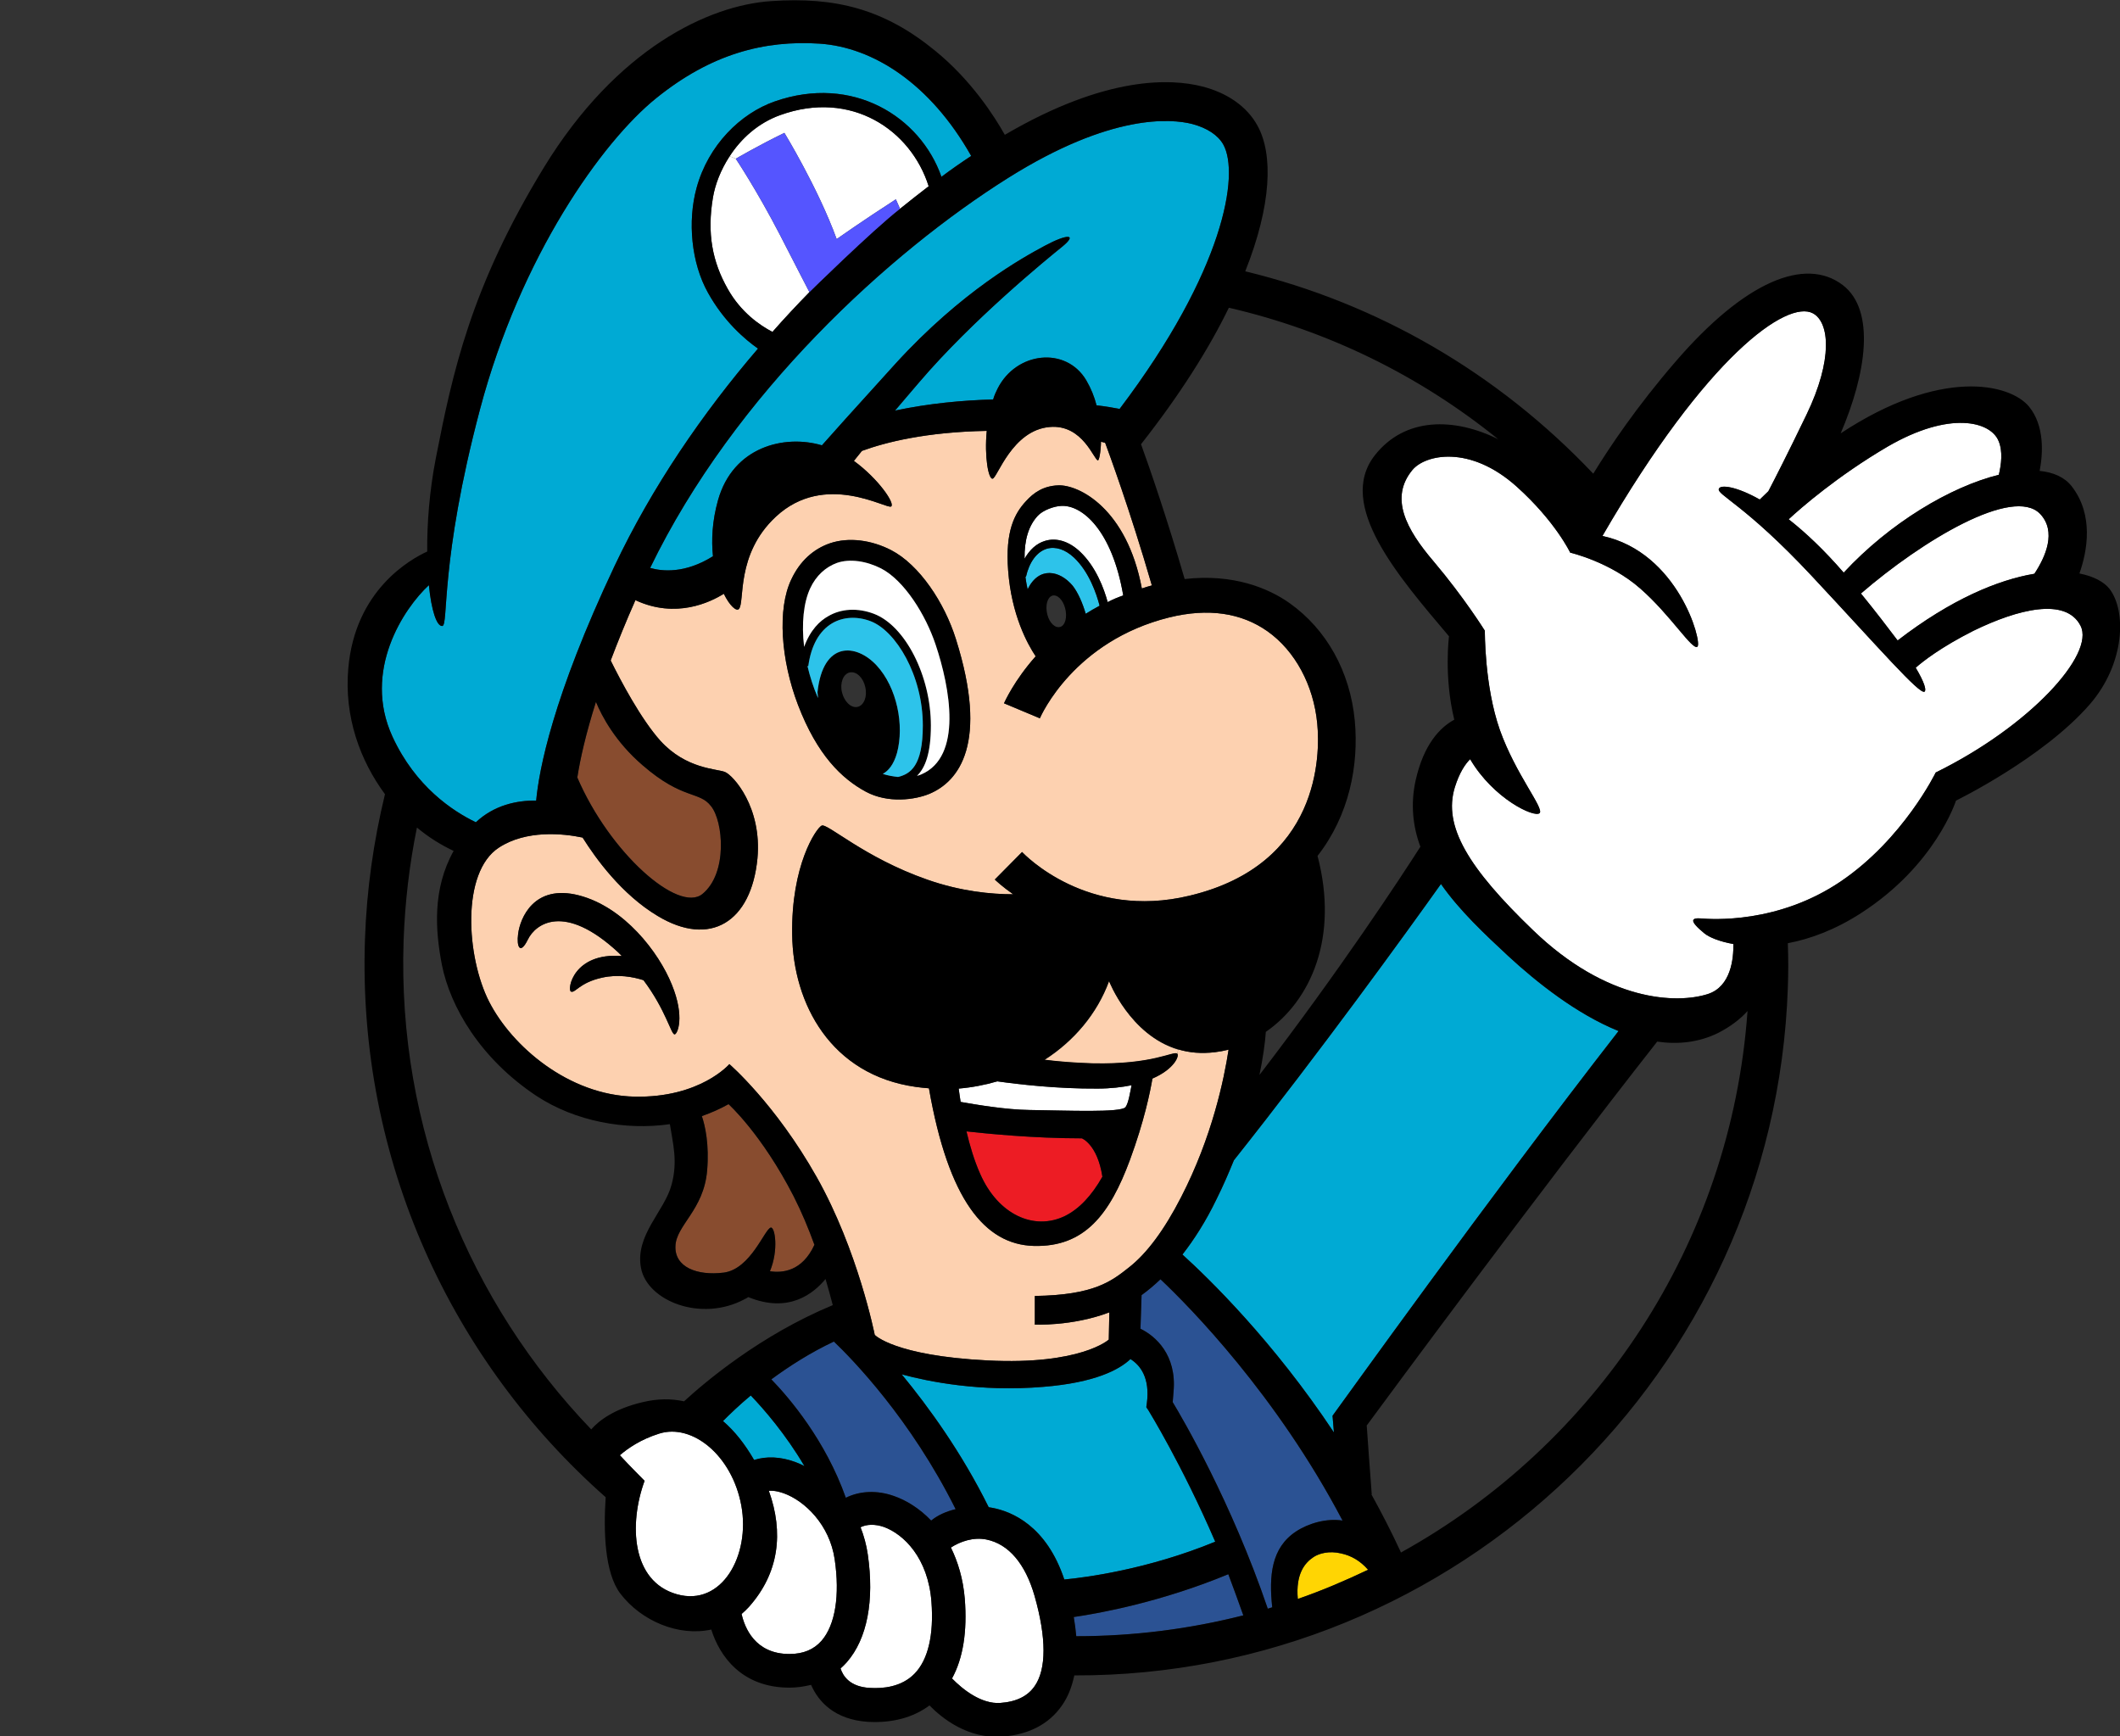 <?xml version="1.0" encoding="UTF-8" standalone="no"?>
<!-- Generator: Adobe Illustrator 19.0.0, SVG Export Plug-In . SVG Version: 6.00 Build 0)  -->

<svg
   xmlns:dc="http://purl.org/dc/elements/1.1/"
   xmlns:cc="http://creativecommons.org/ns#"
   xmlns:rdf="http://www.w3.org/1999/02/22-rdf-syntax-ns#"
   xmlns:svg="http://www.w3.org/2000/svg"
   xmlns="http://www.w3.org/2000/svg"
   xmlns:sodipodi="http://sodipodi.sourceforge.net/DTD/sodipodi-0.dtd"
   xmlns:inkscape="http://www.inkscape.org/namespaces/inkscape"
   version="1.1"
   id="Luigi"
   x="0px"
   y="0px"
   viewBox="-112 84.4 762.7 624.6"
   style="enable-background:new -112 84.4 762.7 624.6;"
   xml:space="preserve"
   sodipodi:docname="luigi-wave.svg"
   inkscape:version="0.92.2 5c3e80d, 2017-08-06"><rect x="-112" y="84.4" width="762.7" height="624.6" fill="#333333" stroke="none"/><defs
     id="defs140" /><sodipodi:namedview
     pagecolor="#ffffff"
     bordercolor="#666666"
     borderopacity="1"
     objecttolerance="10"
     gridtolerance="10"
     guidetolerance="10"
     inkscape:pageopacity="0"
     inkscape:pageshadow="2"
     inkscape:window-width="1280"
     inkscape:window-height="755"
     id="namedview138"
     showgrid="false"
     inkscape:zoom="1.5113673"
     inkscape:cx="381.35001"
     inkscape:cy="391.69829"
     inkscape:window-x="0"
     inkscape:window-y="0"
     inkscape:window-maximized="0"
     inkscape:current-layer="Luigi" /><style
     type="text/css"
     id="style2">
	.st0{fill:#2E4F28;}
	.st1{fill:#ED1C24;}
	.st2{fill:#FFD503;}
	.st3{fill:#FFFFFF;}
	.st4{fill:#22B34B;}
	.st5{fill:#2B5293;}
	.st6{fill:#FDD1B0;}
	.st7{fill:#2DC3EA;}
	.st8{fill:#884C2F;}
	.st9{fill:none;}
</style><g
     id="XMLID_1_"><g
       id="g70"><path
         class="st1"
         d="M277.2,493.9c0,0,5.6,2.1,7.4,13.8c-3.9,6.9-8.4,11.6-13.4,14.1c-11.2,5.5-24.2-0.5-30.6-15.2    c-2.1-4.7-3.7-10.1-4.9-15.2C243,492.2,259.6,493.9,277.2,493.9z"
         id="path10" /><path
         class="st2"
         d="M370.4,643.2c3.7,0.8,6.9,2.6,9.8,5.9c-8.2,3.9-16.6,7.5-25.3,10.5c-0.8-9,2.5-13,5.7-15.1    C362.6,643.2,366.2,642.2,370.4,643.2z"
         id="path12" /><path
         class="st3"
         d="M636.5,309.5c5.3,10.3-18.3,36.2-52.1,52.8c0,0-11.6,23.9-34.2,39.2c-22.6,15.3-46.5,13.6-50.1,13.3    c-3.6-0.3-4.6,0.7,1,5.3c1.8,1.5,5.5,3,10.5,3.9c0.1,5.1-0.8,15.3-9.2,18c-11.3,3.6-36.2,2.7-62.8-22.9    c-23.4-22.5-32.5-37.5-28.2-51.5c1.6-5.1,3.6-8.2,5.5-10.1c8.4,14.3,23.2,21.2,25,19.4c1.7-1.7-8.6-13.9-14.3-29.9    c-5.6-15.9-5.4-35.7-5.4-35.7s-7.4-11.9-18.4-24.9c-10-11.7-15.9-22.9-7.7-32.9c4.6-5.6,20.7-9.2,37.6,6    c13.9,12.5,19.2,23.7,19.2,23.7s14.3,3.3,25.2,12.9c11,9.6,18.9,22.6,20.6,20.9c1.7-1.7-6.9-33.9-34.2-39.8    c37.7-65.1,66.5-85,75.7-80.1c6,3.2,7.3,16.6-2.3,36.5c-6.8,14.1-11.2,22.7-13.7,27.5c-1,1-2.1,2-3.1,3    c-8.5-4.8-14.1-5.4-14.7-3.9c-1,2.1,9.3,5.6,33.5,31.5c24.2,25.9,38.8,42.8,40.5,41.5c0.7-0.6-0.1-3.4-3.2-8.6    c2.6-2.3,9.1-7.4,20.8-13.3C614,303.5,631.2,299.2,636.5,309.5z"
         id="path14" /><path
         class="st3"
         d="M622,269.3c5.9,6.3,2,15.3-2.1,21.5c-13.1,2.2-30,9.2-49.2,24c-3.5-4.6-7.8-10.3-13.2-16.9    C579.5,278.9,612.3,259.1,622,269.3z"
         id="path16" /><path
         class="st3"
         d="M607,243c1.6,3.7,1,8.5,0.1,12.2c-17.4,4.3-39.2,17.3-55.8,35.2c-7.1-8.2-13.8-14.5-19.8-19.2    c4.3-4,17.6-15.6,35.7-26.2C589.5,232.1,604.1,236,607,243z"
         id="path18" /><path
         class="st4"
         d="M430.7,428.4c10.2,9.4,24.5,20.8,39.6,26.9c-47.3,60.8-101,135.9-101.6,136.6l-1.3,1.8l0.5,6    c-21.8-32.8-44.8-55.2-54.5-64c4.2-5.4,8.4-11.9,12.3-20c2.4-4.8,4.4-9.5,6.2-13.9c31.2-39.3,61.4-81,74.5-99.4    C413.1,412,422.2,420.5,430.7,428.4z"
         id="path20"
         style="fill:#00aad4;fill-opacity:1" /><path
         class="st5"
         d="M371,631.4c-5.8-0.9-12.3,1-16.7,3.9c-9,5.9-9.8,16.1-8.6,27.3c-0.5,0.2-1.1,0.3-1.6,0.5    c-13.1-38.5-30.7-68.5-34.2-74.3c0.1-1.3,0.2-2.6,0.3-3.8c1.2-13.2-6.5-20-11.9-22.6l0.4-12.1c2.2-1.6,4.5-3.5,6.8-5.7    C316,554.5,347.3,586.3,371,631.4z"
         id="path22" /><path
         class="st6"
         d="M361.9,344.7c1.1,11.2,1,50.7-45.9,61.9c-36.8,8.9-59.4-14.8-60.3-15.7l-9.8,9.9c0.3,0.3,2.6,2.5,6.6,5.3    c-7.8,0-18.8-1-31-5.3c-22.6-7.9-35.9-20.4-37.9-19.4s-11,14.3-10.6,39.2c0.3,24.9,13.9,50.5,44.5,54.8c1.6,0.2,3.1,0.4,4.7,0.5    c7,40.1,20.1,56.2,37.7,56.7c18.4,0.5,27.4-11.5,34.6-30.9c5.2-14.1,7.3-24.6,8.1-29.3c8.1-3.5,9.8-8.4,8.9-9l0.4-1.5    c3.9,1.2,8.3,1.6,13.3,1c1.6-0.2,3.2-0.5,4.8-0.9c-1.6,10.5-5.9,31.4-17.1,53.1c-6,11.7-12.3,20.2-18.7,25.2    c-6.3,5-12.6,10-33.9,10.3v10.3h-0.4c0,0,13.8,0.7,27.2-4.4l-0.2,9.8c0,0-10,9.2-43.6,7.5c-33.6-1.7-40.6-9.2-40.6-9.2    s-6-30.4-20.9-56.8c-14.9-26.4-31.4-40.6-31.4-40.6s-10.5,12.2-34.1,11.7c-23.7-0.5-44.1-18.1-52.3-34.1s-10.2-46.6,3.5-55.5    c9.8-6.4,23-5.1,30.1-3.6c4.7,7.5,14.1,20.5,27,28.2c18.9,11.4,33.7,2.2,35.9-20.7c1.7-18.4-8.7-29.9-11.7-31.1    c-3-1.2-13.9-1-23.2-11.2c-7-7.8-14.3-21.6-17.9-28.9c2.5-6.6,5.4-13.8,8.9-21.7c14.6,6.8,27,0.7,31.8-2.3    c2.1,4.3,4.5,6.4,5.4,5.5c2.3-2.3-1.3-19.6,13.3-33.2c17.7-16.5,39.9-2.6,41.5-3.7c1.5-1-4.5-9.9-13.4-16.4    c0.8-0.9,1.7-2.2,2.9-3.6c8.5-3.1,23-6.8,44.9-7.2c-0.9,9.3,0.6,17.4,2.1,17.2c1.7-0.2,7-17.5,20.6-18.6c11.9-1,15.9,12,17.3,12    c0.4,0,1-2.7,1.1-6.7l1.5,0.4c1.2,3.3,8.8,23.7,16.8,51.3c-1.2,0.3-2.4,0.7-3.6,1.1c-5.4-28.8-22.7-37.4-30.1-37.1    c-5.3,0.2-8.8,2.6-11.6,5.7c-4.1,4.4-7.5,10.8-6.4,25c1.2,15.9,6.9,26.3,9.9,30.8c-7.8,8.8-11.1,16.3-11.4,16.9l12.9,5.4    c0.5-1.1,12.3-27.8,46.6-36.3c13.9-3.4,25.8-1.7,35.3,5C353.9,318.5,360.6,330.9,361.9,344.7z M222.3,370    c10.8-4.5,21.4-18.3,9.6-55.7c-4.1-13.1-13.1-26.7-23.3-32c-7.2-3.7-15.3-4.7-21.9-2.5c-6.2,2.1-11,6.6-14,13    c-5.1,10.6-3.8,29,2.4,45.2c6.9,18,15.7,26.5,24.4,31.2C207.5,373.5,217.2,372.1,222.3,370z M130.7,456.5c1,0,3.8-6.2-1-17.9    c-4.7-11.7-17.2-27.9-33.4-32.1c-16.2-4.2-21.2,8.2-21.9,13.9c-0.6,4.5,0.7,7.7,3.5,2c2.7-5.6,13-13.4,32.4,4.5    c0.5,0.5,0.9,0.9,1.4,1.4C94.2,427,92,440.4,93.4,441.1c1.5,0.7,3-3.2,11.2-5c5.8-1.3,11.1-0.3,14.9,0.9    C127.6,447.8,129.4,456.5,130.7,456.5z"
         id="path24" /><path
         class="st5"
         d="M329.9,650.7c1.8,4.8,3.6,9.7,5.4,14.8c-19.3,4.9-39.4,7.5-60.1,7.5c-0.2-2.2-0.5-4.5-0.9-6.9    C284,664.7,306,660.6,329.9,650.7z"
         id="path26" /><path
         class="st4"
         d="M328.1,136.4c5.9,10.6,0.4,45.3-37.3,95.1c-2.1-0.4-4.9-0.9-8.3-1.3c-0.8-3.1-2-6.1-3.7-9    c-7.3-12.3-25.2-10.3-31.9,3c-0.6,1.2-1.2,2.5-1.6,3.9c-11,0.3-23,1.4-35.3,4c2.6-3,5.4-6.4,8.7-10.2    c19.3-22.6,45.8-44.2,51.5-48.8c5.6-4.6,1.7-4.6-6.3-0.3c-8,4.3-29.9,16.3-53.8,42.5c-16,17.6-23.3,25.8-26.4,29.3    c-13.5-4-32,0.5-37.4,19.8c-2.1,7.5-2.4,14.3-1.8,20.1c-10.2,6.4-18.5,5.4-22.6,4.2c30.4-62.8,86.3-113.6,128.8-140.3    c37.1-23.3,58.7-21.3,66.2-19.4C322.2,130.4,326.2,133,328.1,136.4z"
         id="path28"
         style="fill:#00aad4;fill-opacity:1" /><path
         class="st6"
         d="M311.9,462l-0.4,1.5c-1.5-1-8.7,4-30.4,3.5c-6.8-0.2-12.6-0.7-17.3-1.3c10.6-6.8,18.9-16.6,23.2-28.3    C287,437.3,294.5,456.8,311.9,462z"
         id="path30" /><path
         class="st4"
         d="M301.2,591.8c0.1,0.2,12,19.4,24,47.2c-24.3,10-46.8,12.9-54.3,13.6c-6.4-19.3-18.9-24.5-26-25.8    c-0.4-0.1-0.8-0.1-1.2-0.2c-9.7-19.6-21.5-35.9-31.3-47.8c9.6,2.6,28.3,6.4,50.9,4.5c18.7-1.5,27.4-6.2,31.4-10    c3.5,2.2,7.1,6.7,5.9,15.9l-0.2,1.4L301.2,591.8z"
         id="path32"
         style="fill:#00aad4" /><path
         class="st3"
         d="M295.1,474.8c-0.5,2.4-1.1,6.5-2.2,7.9c-1.7,2-20.7,1.2-34.6,1c-8.4-0.1-19-1.9-24.7-2.9    c-0.3-1.8-0.5-3.4-0.7-4.8c4.8-0.4,9.4-1.3,13.9-2.6c7.9,1.1,21.6,2.7,36,2.6C287.6,476,291.6,475.5,295.1,474.8z"
         id="path34" /><path
         class="st3"
         d="M292.1,298.6c-2,0.7-3.9,1.5-5.6,2.4c-1.3-4.8-4.2-12.7-9.9-18.1c-4-3.8-8.6-5.2-12.7-3.9    c-3,0.9-5.5,3.2-7.3,6.4c-0.1-6.9,1.5-11.9,4.7-15.4c1.9-2.1,6-3.5,8.4-3.6C277.3,265.9,288.1,275.2,292.1,298.6z"
         id="path36" /><path
         class="st7"
         d="M274.4,285c5.4,5.1,8.1,13,9.2,17.3c-1.7,0.9-3.4,1.9-5,2.9c-1.1-3.8-2.8-7.7-4.7-10.1    c-4.6-5.5-12.1-7.1-16.2,1.3c-0.3-1.4-0.6-2.9-0.8-4.5h0.2c1.2-5.3,3.9-9,7.5-10.1C267.7,280.9,271.2,282,274.4,285z"
         id="path38" /><path
         class="st3"
         d="M260.2,658.5c4.3,15.1,4.3,26.4,0,32.5c-2.5,3.6-6.6,5.6-12.3,6c-6.8,0.5-13.5-4.8-17.4-8.8    c4-7.3,5.5-16.9,4.6-28.6c-0.6-7.3-2.5-13.4-5-18.5c3.4-2.2,8.1-3.8,12.7-2.9C250.9,639.8,256.9,647,260.2,658.5z"
         id="path40" /><path
         d="M231.9,314.3c11.8,37.4,1.2,51.2-9.6,55.7c-5.1,2.1-14.8,3.5-22.8-0.8c-8.7-4.7-17.5-13.2-24.4-31.2    c-6.2-16.2-7.5-34.6-2.4-45.2c3-6.4,7.8-10.9,14-13c6.6-2.2,14.7-1.2,21.9,2.5C218.8,287.6,227.8,301.2,231.9,314.3z M219.4,363    c15-6.4,10.4-31.2,5.2-46.7c-3.6-10.8-11.3-23.1-19.6-27.4c-5.3-2.7-11.3-3.6-15.9-2c-4.1,1.5-7.5,4.6-9.6,9.1    c-2.4,5.1-3.2,12.8-2.2,21.1c2.2-6.1,5.7-9.4,8.6-11c4.7-2.8,10.7-3.1,16.5-0.9c11.3,4.3,20.5,22.4,20.5,40.2c0,9.9-2,15.2-5,18.1    C218.5,363.3,219,363.2,219.4,363z M211.1,363.9c4.4-1.1,8.9-3.9,8.9-18.5c0-18.1-9.7-34-18.7-37.5c-4.9-1.9-10-1.6-13.9,0.7    c-4.6,2.7-7.6,8-8.6,15.4h-0.3c0.9,3.8,2.1,7.6,3.7,11.3c0,0,0.1,0.1,0.1,0.2l-0.2-2.1c2-18.6,14-17.5,21.3-9.6    c7.3,7.9,10,21.5,7.3,31.5c-1.2,4.2-3.1,6.4-5.1,7.5C207.4,363.4,209.3,363.7,211.1,363.9z M196.5,338.7c2.3-0.5,3.6-3.7,2.8-7.1    c-0.7-3.4-3.2-5.8-5.6-5.3c-2.3,0.5-3.6,3.7-2.8,7.1C191.7,336.8,194.2,339.2,196.5,338.7z"
         id="path42" /><path
         class="st4"
         d="M237.4,140.5c-3.5,2.3-7.1,4.8-10.7,7.5c-7.6-21.7-32-36.9-60-27.1c-12.3,4.3-23.9,15.7-28.1,31.1    c-3.3,12-1.9,27,4.1,37.7c5.7,10.3,13.3,16.8,18,20.1c-20,23.3-38.2,49.9-51.6,78.2c-22.3,47.2-27.2,73.5-28.2,84.4    c-6.9-0.1-15.1,1.6-21.7,7.8c-8.3-4-21.7-12.8-30-30.8c-10.9-23.7,4.1-46.2,13.1-54.5c0.9,9.1,2.8,14.8,4.8,14.7    c2.4-0.2-1-22.9,13.6-78s44-96.3,63.4-111.9c19.7-15.9,38.8-20.9,58.8-19.6C202,101.4,222.6,114.3,237.4,140.5z"
         id="path44"
         style="fill:#00aad4;fill-opacity:1" /><path
         class="st3"
         d="M224.6,316.3c5.2,15.5,9.8,40.3-5.2,46.7c-0.4,0.2-0.9,0.3-1.5,0.5c3-2.9,5-8.2,5-18.1    c0-17.8-9.2-35.9-20.5-40.2c-5.8-2.2-11.8-1.9-16.5,0.9c-2.9,1.6-6.4,4.9-8.6,11c-1-8.3-0.2-16,2.2-21.1c2.1-4.5,5.5-7.6,9.6-9.1    c4.6-1.6,10.6-0.7,15.9,2C213.3,293.2,221,305.5,224.6,316.3z"
         id="path46" /><path
         class="st5"
         d="M231.8,627.3c-3.4,0.8-6.5,2.2-8.8,4.1c-4.2-4.4-9-7.3-13.3-8.8c-6.1-2.2-12.4-1.9-17.4,0.6    c-7.3-20.6-20.2-35.8-26.8-42.6c6.4-4.7,14-9.6,22.5-13.6C194.6,573.3,215.6,594.8,231.8,627.3z"
         id="path48" /><path
         class="st3"
         d="M223.1,660.6c0.9,11.9-1.2,20.9-6.1,25.9c-4.7,4.8-11.4,5.4-16.1,5.1c-7.1-0.4-9.6-4.2-10.5-7    c0.8-0.7,1.6-1.5,2.3-2.3c7.3-8.4,9.9-22.1,7.5-38.7c-0.5-3.5-1.4-6.7-2.6-9.8c2.2-1.1,5.2-1.2,8.4-0.1    C213.1,636.3,221.9,644.8,223.1,660.6z"
         id="path50" /><path
         class="st7"
         d="M220,345.4c0,14.6-4.5,17.4-8.9,18.5c-1.8-0.2-3.7-0.5-5.5-1.1c2-1.1,3.9-3.3,5.1-7.5c2.7-10,0-23.6-7.3-31.5    c-7.3-7.9-19.3-9-21.3,9.6l0.2,2.1c0-0.1-0.1-0.2-0.1-0.2c-1.6-3.7-2.8-7.5-3.7-11.3h0.3c1-7.4,4-12.7,8.6-15.4    c3.9-2.3,9-2.6,13.9-0.7C210.3,311.4,220,327.3,220,345.4z"
         id="path52" /><path
         class="st3"
         d="M222.1,151.4c-3.4,2.6-6.8,5.3-10.3,8.1l-1.5-3.4c-12.1,7.8-21.3,14.3-21.3,14.3    c-6.7-18.4-18.8-38.2-18.8-38.2c-8.9,4.3-17.5,9.3-17.5,9.3l-2.2-0.9c4.1-6.3,10.2-11.9,18.2-14.8    C194.2,116.6,215.7,131.1,222.1,151.4z"
         id="path54" /><path
         class="st3"
         d="M188.3,645.4c1.9,12.9,0.2,23.5-4.7,29.2c-2.8,3.2-6.6,4.8-11.6,4.8c-12.4,0-16.1-9.5-17.2-14.4    c0.9-0.8,1.8-1.6,2.6-2.5c10.9-12.2,12.6-26.8,7.2-41.8c2.1-0.2,4.3,0.5,5.4,0.9C177.5,624.3,186.5,632.9,188.3,645.4z"
         id="path56" /><path
         class="st3"
         d="M168.6,168.9c4.9,9.5,8.4,16.4,10.6,20.6c-4.5,4.6-9,9.4-13.3,14.3c-4.6-2.4-11.4-7.1-16.1-15.5    c-5.5-9.7-7.5-19.9-5.3-32.9c0.8-4.7,2.8-9.9,6-14.8l2.2,0.9C152.7,141.5,160.1,152.5,168.6,168.9z"
         id="path58" /><path
         class="st4"
         d="M177.4,611.8c-1.1-0.6-2.3-1.1-3.4-1.5c-5.2-1.9-10.3-2.1-14.7-0.7c-3.3-5.7-7-10.4-11.2-14    c2.5-2.5,5.8-5.7,10-9.2C162.9,591.4,170.7,600.4,177.4,611.8z"
         id="path60"
         style="fill:#00aad4;fill-opacity:1" /><path
         class="st8"
         d="M173.5,514.7c2.9,5.7,5.4,11.7,7.5,17.5c-4.4,9.6-11.6,10.2-16,9.5c3.2-7.7,1.8-16,0.3-15.7    c-2.2,0.5-7.2,14.9-16.9,16.2c-9.7,1.2-17.7-2-17.4-9.5c0.2-7.5,10.2-13,11.4-27.2c0.8-9.3-0.7-16.1-1.9-19.6    c3.4-1.2,6.6-2.6,9.6-4.3C150.1,481.6,162,492.3,173.5,514.7z"
         id="path62" /><path
         class="st3"
         d="M154.7,626c3.3,17.9-7,36.5-23.2,31.9c-16.3-4.6-17.3-25.2-11.6-40.8c0,0-5.4-5.4-8.9-9.2    c2.9-2.5,7.5-5.7,14.2-7.8C137.1,596.4,151.4,608,154.7,626z"
         id="path64" /><path
         class="st8"
         d="M143.8,374.4c4.4,5.4,6.1,24.1-3.1,31.6c-8.6,7-33.3-14.7-45-41.9c1-6.5,3-15.5,6.7-27.2    c2.1,5.1,7,14.4,16.8,22.8C133.6,372.2,139.6,368.9,143.8,374.4z"
         id="path66" /><path
         d="M129.7,438.6c4.8,11.7,2,17.9,1,17.9c-1.3,0-3.1-8.7-11.2-19.5c-3.8-1.2-9.1-2.2-14.9-0.9c-8.2,1.8-9.7,5.7-11.2,5    c-1.4-0.7,0.8-14.1,18.3-12.8c-0.5-0.5-0.9-0.9-1.4-1.4c-19.4-17.9-29.7-10.1-32.4-4.5c-2.8,5.7-4.1,2.5-3.5-2    c0.7-5.7,5.7-18.1,21.9-13.9C112.5,410.7,125,426.9,129.7,438.6z"
         id="path68" /></g></g><path
     d="M179.2,189.5c0,0,17.7-18.5,32.6-30l2.9,5.2l-33,29.7L179.2,189.5z"
     id="path73" /><g
     id="g135"><path
       class="st9"
       d="M292.1,298.6c-4-23.4-14.8-32.7-22.4-32.2c-2.4,0.1-6.5,1.5-8.4,3.6c-3.2,3.5-4.8,8.5-4.7,15.4   c1.8-3.2,4.3-5.5,7.3-6.4c4.1-1.3,8.7,0.1,12.7,3.9c5.7,5.4,8.6,13.3,9.9,18.1C288.2,300.1,290.1,299.3,292.1,298.6z"
       id="path75" /><path
       class="st9"
       d="M173.8,127.9l36.5,28.2l1.5,3.4c3.5-2.8,6.9-5.5,10.3-8.1c-6.4-20.3-27.9-34.8-53.4-25.6   c-8,2.9-14.1,8.5-18.2,14.8c-3.2,4.9-5.2,10.1-6,14.8c-2.2,13-0.2,23.2,5.3,32.9c4.7,8.4,11.5,13.1,16.1,15.5   c4.3-4.9,8.8-9.7,13.3-14.3l-27.4-48.4L173.8,127.9z"
       id="path77" /><path
       class="st9"
       d="M273.9,295.1c1.9,2.4,3.6,6.3,4.7,10.1c1.6-1,3.3-2,5-2.9c-1.1-4.3-3.8-12.2-9.2-17.3c-3.2-3-6.7-4.1-9.8-3.2   c-3.6,1.1-6.3,4.8-7.5,10.1h-0.2c0.2,1.6,0.5,3.1,0.8,4.5C261.8,288,269.3,289.6,273.9,295.1z"
       id="path79" /><path
       class="st9"
       d="M235.7,491.4c1.2,5.1,2.8,10.5,4.9,15.2c6.4,14.7,19.4,20.7,30.6,15.2c5-2.5,9.5-7.2,13.4-14.1   c-1.8-11.7-7.4-13.8-7.4-13.8C259.6,493.9,243,492.2,235.7,491.4z"
       id="path81" /><path
       class="st9"
       d="M121.9,288.7c4.1,1.2,12.4,2.2,22.6-4.2c-0.6-5.8-0.3-12.6,1.8-20.1c5.4-19.3,23.9-23.8,37.4-19.8   c3.1-3.5,10.4-11.7,26.4-29.3c23.9-26.2,45.8-38.2,53.8-42.5c8-4.3,11.9-4.3,6.3,0.3c-5.7,4.6-32.2,26.2-51.5,48.8   c-3.3,3.8-6.1,7.2-8.7,10.2c12.3-2.6,24.3-3.7,35.3-4c0.4-1.4,1-2.7,1.6-3.9c6.7-13.3,24.6-15.3,31.9-3c1.7,2.9,2.9,5.9,3.7,9   c3.4,0.4,6.2,0.9,8.3,1.3c37.7-49.8,43.2-84.5,37.3-95.1c-1.9-3.4-5.9-6-11.2-7.4c-7.5-1.9-29.1-3.9-66.2,19.4   C208.2,175.1,152.3,225.9,121.9,288.7z"
       id="path83" /><path
       class="st9"
       d="M140.7,406c9.2-7.5,7.5-26.2,3.1-31.6c-4.2-5.5-10.2-2.2-24.6-14.7c-9.8-8.4-14.7-17.7-16.8-22.8   c-3.7,11.7-5.7,20.7-6.7,27.2C107.4,391.3,132.1,413,140.7,406z"
       id="path85" /><path
       class="st9"
       d="M295.1,474.8c-3.5,0.7-7.5,1.2-12.3,1.2c-14.4,0.1-28.1-1.5-36-2.6c-4.5,1.3-9.1,2.2-13.9,2.6   c0.2,1.4,0.4,3,0.7,4.8c5.7,1,16.3,2.8,24.7,2.9c13.9,0.2,32.9,1,34.6-1C294,481.3,294.6,477.2,295.1,474.8z"
       id="path87" /><path
       class="st9"
       d="M260.3,550.6c21.3-0.3,27.6-5.3,33.9-10.3c6.4-5,12.7-13.5,18.7-25.2c11.2-21.7,15.5-42.6,17.1-53.1   c-1.6,0.4-3.2,0.7-4.8,0.9c-4.9,0.7-9.4,0.2-13.3-1c-17.4-5.2-24.9-24.6-24.9-24.6c-4.3,11.7-12.6,21.5-23.2,28.3   c4.7,0.6,10.5,1.1,17.3,1.3c21.7,0.5,28.9-4.5,30.4-3.5c0.9,0.6-0.8,5.5-8.9,9c-0.8,4.7-2.9,15.2-8.1,29.3   c-7.2,19.4-16.2,31.4-34.6,30.9c-17.6-0.5-30.7-16.6-37.7-56.7c-1.6-0.1-3.1-0.3-4.7-0.5c-30.6-4.3-44.2-29.9-44.5-54.8   c-0.4-24.9,8.6-38.2,10.6-39.2s15.3,11.5,37.9,19.4c12.2,4.3,23.2,5.3,31,5.3c-4-2.8-6.3-5-6.6-5.3l9.8-9.9   c0.9,0.9,23.5,24.6,60.3,15.7c46.9-11.2,47-50.7,45.9-61.9c-1.3-13.8-8-26.2-17.9-33.2c-9.5-6.7-21.4-8.4-35.3-5   c-34.3,8.5-46.1,35.2-46.6,36.3l-12.9-5.4c0.3-0.6,3.6-8.1,11.4-16.9c-3-4.5-8.7-14.9-9.9-30.8c-1.1-14.2,2.3-20.6,6.4-25   c2.8-3.1,6.3-5.5,11.6-5.7c7.4-0.3,24.7,8.3,30.1,37.1c1.2-0.4,2.4-0.8,3.6-1.1c-8-27.6-15.6-48-16.8-51.3l-1.5-0.4   c-0.1,4-0.7,6.7-1.1,6.7c-1.4,0-5.4-13-17.3-12c-13.6,1.1-18.9,18.4-20.6,18.6c-1.5,0.2-3-7.9-2.1-17.2   c-21.9,0.4-36.4,4.1-44.9,7.2c-1.2,1.4-2.1,2.7-2.9,3.6c8.9,6.5,14.9,15.4,13.4,16.4c-1.6,1.1-23.8-12.8-41.5,3.7   c-14.6,13.6-11,30.9-13.3,33.2c-0.9,0.9-3.3-1.2-5.4-5.5c-4.8,3-17.2,9.1-31.8,2.3c-3.5,7.9-6.4,15.1-8.9,21.7   c3.6,7.3,10.9,21.1,17.9,28.9c9.3,10.2,20.2,10,23.2,11.2s13.4,12.7,11.7,31.1c-2.2,22.9-17,32.1-35.9,20.7   c-12.9-7.7-22.3-20.7-27-28.2c-7.1-1.5-20.3-2.8-30.1,3.6c-13.7,8.9-11.7,39.5-3.5,55.5s28.6,33.6,52.3,34.1   c23.6,0.5,34.1-11.7,34.1-11.7s16.5,14.2,31.4,40.6c14.9,26.4,20.9,56.8,20.9,56.8s7,7.5,40.6,9.2c33.6,1.7,43.6-7.5,43.6-7.5   l0.2-9.8c-13.4,5.1-27.2,4.4-27.2,4.4h0.4V550.6z"
       id="path89" /><path
       class="st9"
       d="M298.5,244.2c3.2,8.8,9.4,26.8,15.7,48.5c17.5-2,30.2,3.3,37.8,8.7c13.2,9.4,21.7,24.5,23.4,42.2   c1.5,16.1-2,34.1-13.4,48.7c7.7,29.3-2.4,52.1-18.6,63.3c-0.3,4.1-1,9.3-2.3,15.5c29.1-37.9,50.8-71,57.9-82.1   c-2.7-7.3-3.6-15.3-1.7-23.9c2.9-12.9,8.7-19,13.9-21.8c-3.8-15.5-1.9-30-1.9-30c-18-21.3-40.7-47.2-26.7-65.1   c10.9-13.9,28.7-13.6,44.4-5.8c-28.4-23-61.4-39.1-96.9-47.3C322.9,209.9,312.5,226.4,298.5,244.2z"
       id="path91" /><path
       class="st9"
       d="M470.3,455.3c-15.1-6.1-29.4-17.5-39.6-26.9c-8.5-7.9-17.6-16.4-24.3-26c-13.1,18.4-43.3,60.1-74.5,99.4   c-1.8,4.4-3.8,9.1-6.2,13.9c-3.9,8.1-8.1,14.6-12.3,20c9.7,8.8,32.7,31.2,54.5,64l-0.5-6l1.3-1.8   C369.3,591.2,423,516.1,470.3,455.3z"
       id="path93" /><path
       class="st9"
       d="M551.3,290.4c16.6-17.9,38.4-30.9,55.8-35.2c0.9-3.7,1.5-8.5-0.1-12.2c-2.9-7-17.5-10.9-39.8,2   c-18.1,10.6-31.4,22.2-35.7,26.2C537.5,275.9,544.2,282.2,551.3,290.4z"
       id="path95" /><path
       class="st9"
       d="M181,532.2c-2.1-5.8-4.6-11.8-7.5-17.5c-11.5-22.4-23.4-33.1-23.4-33.1c-3,1.7-6.2,3.1-9.6,4.3   c1.2,3.5,2.7,10.3,1.9,19.6c-1.2,14.2-11.2,19.7-11.4,27.2c-0.3,7.5,7.7,10.7,17.4,9.5c9.7-1.3,14.7-15.7,16.9-16.2   c1.5-0.3,2.9,8-0.3,15.7C169.4,542.4,176.6,541.8,181,532.2z"
       id="path97" /><path
       class="st9"
       d="M148.1,595.6c4.2,3.6,7.9,8.3,11.2,14c4.4-1.4,9.5-1.2,14.7,0.7c1.1,0.4,2.3,0.9,3.4,1.5   c-6.7-11.4-14.5-20.4-19.3-25.4C153.9,589.9,150.6,593.1,148.1,595.6z"
       id="path99" /><path
       class="st9"
       d="M570.7,314.8c19.2-14.8,36.1-21.8,49.2-24c4.1-6.2,8-15.2,2.1-21.5c-9.7-10.2-42.5,9.6-64.5,28.6   C562.9,304.5,567.2,310.2,570.7,314.8z"
       id="path101" /><path
       class="st9"
       d="M209.7,622.6c4.3,1.5,9.1,4.4,13.3,8.8c2.3-1.9,5.4-3.3,8.8-4.1c-16.2-32.5-37.2-54-43.8-60.3   c-8.5,4-16.1,8.9-22.5,13.6c6.6,6.8,19.5,22,26.8,42.6C197.3,620.7,203.6,620.4,209.7,622.6z"
       id="path103" /><path
       class="st9"
       d="M266.5,298.7c-1.8,0.7-2.5,3.7-1.7,6.8c0.8,3.1,2.9,5,4.7,4.4s2.5-3.6,1.7-6.7   C270.4,300.1,268.3,298.1,266.5,298.7z"
       id="path105" /><path
       class="st9"
       d="M370.4,643.2c-4.2-1-7.8,0-9.8,1.3c-3.2,2.1-6.5,6.1-5.7,15.1c8.7-3,17.1-6.6,25.3-10.5   C377.3,645.8,374.1,644,370.4,643.2z"
       id="path107" /><path
       class="st9"
       d="M371,631.4c-23.7-45.1-55-76.9-65.5-86.8c-2.3,2.2-4.6,4.1-6.8,5.7l-0.4,12.1c5.4,2.6,13.1,9.4,11.9,22.6   c-0.1,1.2-0.2,2.5-0.3,3.8c3.5,5.8,21.1,35.8,34.2,74.3c0.5-0.2,1.1-0.3,1.6-0.5c-1.2-11.2-0.4-21.4,8.6-27.3   C358.7,632.4,365.2,630.5,371,631.4z"
       id="path109" /><path
       class="st9"
       d="M301.2,591.8l-0.8-1.2l0.2-1.4c1.2-9.2-2.4-13.7-5.9-15.9c-4,3.8-12.7,8.5-31.4,10   c-22.6,1.9-41.3-1.9-50.9-4.5c9.8,11.9,21.6,28.2,31.3,47.8c0.4,0.1,0.8,0.1,1.2,0.2c7.1,1.3,19.6,6.5,26,25.8   c7.5-0.7,30-3.6,54.3-13.6C313.2,611.2,301.3,592,301.2,591.8z"
       id="path111" /><path
       class="st9"
       d="M274.3,666.1c0.4,2.4,0.7,4.7,0.9,6.9c20.7,0,40.8-2.6,60.1-7.5c-1.8-5.1-3.6-10-5.4-14.8   C306,660.6,284,664.7,274.3,666.1z"
       id="path113" /><path
       class="st9"
       d="M506.1,456c-6.9,3.4-14.4,4.2-21.9,3.1c-44.1,56.2-95.8,126.3-104.5,138.1c0.2,3.5,1.5,20.6,1.5,20.6l0.3,4.2   h-0.1c3.6,6.5,7.1,13.3,10.4,20.4l0.2,0.5c69.7-38.6,118.7-110.5,124.7-194.8C514.1,451,510.6,453.7,506.1,456z"
       id="path115" /><path
       class="st9"
       d="M598,311.3c-11.7,5.9-18.2,11-20.8,13.3c3.1,5.2,3.9,8,3.2,8.6c-1.7,1.3-16.3-15.6-40.5-41.5   c-24.2-25.9-34.5-29.4-33.5-31.5c0.6-1.5,6.2-0.9,14.7,3.9c1-1,2.1-2,3.1-3c2.5-4.8,6.9-13.4,13.7-27.5c9.6-19.9,8.3-33.3,2.3-36.5   c-9.2-4.9-38,15-75.7,80.1c27.3,5.9,35.9,38.1,34.2,39.8c-1.7,1.7-9.6-11.3-20.6-20.9c-10.9-9.6-25.2-12.9-25.2-12.9   s-5.3-11.2-19.2-23.7c-16.9-15.2-33-11.6-37.6-6c-8.2,10-2.3,21.2,7.7,32.9c11,13,18.4,24.9,18.4,24.9s-0.2,19.8,5.4,35.7   c5.7,16,16,28.2,14.3,29.9c-1.8,1.8-16.6-5.1-25-19.4c-1.9,1.9-3.9,5-5.5,10.1c-4.3,14,4.8,29,28.2,51.5   c26.6,25.6,51.5,26.5,62.8,22.9c8.4-2.7,9.3-12.9,9.2-18c-5-0.9-8.7-2.4-10.5-3.9c-5.6-4.6-4.6-5.6-1-5.3c3.6,0.3,27.5,2,50.1-13.3   c22.6-15.3,34.2-39.2,34.2-39.2c33.8-16.6,57.4-42.5,52.1-52.8C631.2,299.2,614,303.5,598,311.3z"
       id="path117" /><path
       class="st9"
       d="M206,633.7c-3.2-1.1-6.2-1-8.4,0.1c1.2,3.1,2.1,6.3,2.6,9.8c2.4,16.6-0.2,30.3-7.5,38.7   c-0.7,0.8-1.5,1.6-2.3,2.3c0.9,2.8,3.4,6.6,10.5,7c4.7,0.3,11.4-0.3,16.1-5.1c4.9-5,7-14,6.1-25.9   C221.9,644.8,213.1,636.3,206,633.7z"
       id="path119" /><path
       class="st9"
       d="M154.7,626c-3.3-18-17.6-29.6-29.5-25.9c-6.7,2.1-11.3,5.3-14.2,7.8c3.5,3.8,8.9,9.2,8.9,9.2   c-5.7,15.6-4.7,36.2,11.6,40.8C147.7,662.5,158,643.9,154.7,626z"
       id="path121" /><path
       class="st9"
       d="M134.1,588.5c7.4-6.8,27.4-23.8,53.5-34.6c-0.7-2.8-1.6-5.9-2.6-9.4c-4.3,5.2-13.2,12.5-27.8,6.5   c-0.4,0.3-0.8,0.5-1.2,0.7c-15.7,8.5-35.2,0.7-37.4-11.2c-2.2-11.8,8.5-20.4,11-29.9c2.3-8.4,0.5-14.7-0.6-21.8   c-16.1,2.3-34-1-47.9-10.1C60.7,465.2,50,446.5,47,431.6c-2.4-12.4-3.5-27.3,4.2-41.1c-4.5-2.1-9-4.9-13.2-8.4   c-2.7,13.2-4.3,26.8-4.8,40.6c-2.3,67.9,23.8,130.4,67.5,175.9c2.8-3.2,8.3-7.4,18.5-9.8C124.6,587.5,129.5,587.5,134.1,588.5z"
       id="path123" /><path
       class="st9"
       d="M242.8,638.2c-4.6-0.9-9.3,0.7-12.7,2.9c2.5,5.1,4.4,11.2,5,18.5c0.9,11.7-0.6,21.3-4.6,28.6   c3.9,4,10.6,9.3,17.4,8.8c5.7-0.4,9.8-2.4,12.3-6c4.3-6.1,4.3-17.4,0-32.5C256.9,647,250.9,639.8,242.8,638.2z"
       id="path125" /><path
       class="st9"
       d="M59.2,380.2c6.6-6.2,14.8-7.9,21.7-7.8c1-10.9,5.9-37.2,28.2-84.4c13.4-28.3,31.6-54.9,51.6-78.2   c-4.7-3.3-12.3-9.8-18-20.1c-6-10.7-7.4-25.7-4.1-37.7c4.2-15.4,15.8-26.8,28.1-31.1c28-9.8,52.4,5.4,60,27.1   c3.6-2.7,7.2-5.2,10.7-7.5c-14.8-26.2-35.4-39.1-54.5-40.4c-20-1.3-39.1,3.7-58.8,19.6c-19.4,15.6-48.8,56.8-63.4,111.9   c-14.6,55.1-11.2,77.8-13.6,78c-2,0.1-3.9-5.6-4.8-14.7c-9,8.3-24,30.8-13.1,54.5C37.5,367.4,50.9,376.2,59.2,380.2z"
       id="path127" /><path
       class="st9"
       d="M170,621.6c-1.1-0.4-3.3-1.1-5.4-0.9c5.4,15,3.7,29.6-7.2,41.8c-0.8,0.9-1.7,1.7-2.6,2.5   c1.1,4.9,4.8,14.4,17.2,14.4c5,0,8.8-1.6,11.6-4.8c4.9-5.7,6.6-16.3,4.7-29.2C186.5,632.9,177.5,624.3,170,621.6z"
       id="path129" /><path
       d="M646.9,296.2c-2-2.5-5.7-4.5-10.8-5.5c2.8-7.9,5.3-21-2.8-31.4c-2.5-3.2-6.5-5-11.5-5.5c1.2-6.3,1.8-16.2-3.8-23.1   c-6.9-8.4-31.9-14.1-67.8,9.6c9.2-21.4,12.7-44.3,0.7-53.4c-13.5-10.2-35.2-1.3-60.1,27.6c-14,16.2-23.7,30.7-29.6,40.3   c-34.4-36.3-77.6-61.3-125.2-72.8c9.5-23.9,10.1-42.1,4.4-52.4c-3.7-6.8-10.8-11.8-19.9-14.1c-11-2.8-34.3-4.1-71,17.4   c-3.7-6.6-12-19.6-25-30.2c-18.3-15-35.8-19.5-59.1-17.9c-22.4,1.5-55.5,17-81.7,59.8c-26.4,43.2-32.9,74-38.9,104.6   c-2.3,11.8-3.2,23.6-3.1,33.6c-6.1,2.8-26,13.9-28.4,42.1c-1.5,17.3,4.2,33,13.2,45.2c-4.1,16.9-6.6,34.4-7.2,52.3   c-2.7,79.4,31.2,151.7,86.6,200.6c-0.8,12.2-0.4,27.2,5.3,34.7c7.5,9.8,20.9,15.5,32.7,12.9c3,9.6,11,20.9,28.1,20.9   c2.8,0,5.3-0.4,7.8-1c2.7,6.2,8.6,12.5,20.4,13.3c8.7,0.5,16.3-1.5,22.2-5.9c4.4,4.5,13.8,12.2,26.4,11.2   c9.3-0.7,16.6-4.5,21.2-11.1c2.2-3.1,3.6-6.7,4.5-10.9c137.6,0.4,251.9-108.9,256.7-247.3c0.2-5.4,0.2-10.8,0-16.1   c8-1.5,17-4.8,26.3-10.8c26.9-17.3,34.2-40.5,34.2-40.5s31.4-15.3,48.2-34.7C652.5,323.1,653.1,304.2,646.9,296.2z M622,269.3   c5.9,6.3,2,15.3-2.1,21.5c-13.1,2.2-30,9.2-49.2,24c-3.5-4.6-7.8-10.3-13.2-16.9C579.5,278.9,612.3,259.1,622,269.3z M567.2,245   c22.3-12.9,36.9-9,39.8-2c1.6,3.7,1,8.5,0.1,12.2c-17.4,4.3-39.2,17.3-55.8,35.2c-7.1-8.2-13.8-14.5-19.8-19.2   C535.8,267.2,549.1,255.6,567.2,245z M427,242.4c-15.7-7.8-33.5-8.1-44.4,5.8c-14,17.9,8.7,43.8,26.7,65.1c0,0-1.9,14.5,1.9,30   c-5.2,2.8-11,8.9-13.9,21.8c-1.9,8.6-1,16.6,1.7,23.9c-7.1,11.1-28.8,44.2-57.9,82.1c1.3-6.2,2-11.4,2.3-15.5   c16.2-11.2,26.3-34,18.6-63.3c11.4-14.6,14.9-32.6,13.4-48.7c-1.7-17.7-10.2-32.8-23.4-42.2c-7.6-5.4-20.3-10.7-37.8-8.7   c-6.3-21.7-12.5-39.7-15.7-48.5c14-17.8,24.4-34.3,31.6-49.1C365.6,203.3,398.6,219.4,427,242.4z M367.9,599.7   c-21.8-32.8-44.8-55.2-54.5-64c4.2-5.4,8.4-11.9,12.3-20c2.4-4.8,4.4-9.5,6.2-13.9c31.2-39.3,61.4-81,74.5-99.4   c6.7,9.6,15.8,18.1,24.3,26c10.2,9.4,24.5,20.8,39.6,26.9c-47.3,60.8-101,135.9-101.6,136.6l-1.3,1.8L367.9,599.7z M287.1,556.5   l-0.2,9.8c0,0-10,9.2-43.6,7.5c-33.6-1.7-40.6-9.2-40.6-9.2s-6-30.4-20.9-56.8c-14.9-26.4-31.4-40.6-31.4-40.6   s-10.5,12.2-34.1,11.7c-23.7-0.5-44.1-18.1-52.3-34.1s-10.2-46.6,3.5-55.5c9.8-6.4,23-5.1,30.1-3.6c4.7,7.5,14.1,20.5,27,28.2   c18.9,11.4,33.7,2.2,35.9-20.7c1.7-18.4-8.7-29.9-11.7-31.1s-13.9-1-23.2-11.2c-7-7.8-14.3-21.6-17.9-28.9   c2.5-6.6,5.4-13.8,8.9-21.7c14.6,6.8,27,0.7,31.8-2.3c2.1,4.3,4.5,6.4,5.4,5.5c2.3-2.3-1.3-19.6,13.3-33.2   c17.7-16.5,39.9-2.6,41.5-3.7c1.5-1-4.5-9.9-13.4-16.4c0.8-0.9,1.7-2.2,2.9-3.6c8.5-3.1,23-6.8,44.9-7.2   c-0.9,9.3,0.6,17.4,2.1,17.2c1.7-0.2,7-17.5,20.6-18.6c11.9-1,15.9,12,17.3,12c0.4,0,1-2.7,1.1-6.7l1.5,0.4   c1.2,3.3,8.8,23.7,16.8,51.3c-1.2,0.3-2.4,0.7-3.6,1.1c-5.4-28.8-22.7-37.4-30.1-37.1c-5.3,0.2-8.8,2.6-11.6,5.7   c-4.1,4.4-7.5,10.8-6.4,25c1.2,15.9,6.9,26.3,9.9,30.8c-7.8,8.8-11.1,16.3-11.4,16.9l12.9,5.4c0.5-1.1,12.3-27.8,46.6-36.3   c13.9-3.4,25.8-1.7,35.3,5c9.9,7,16.6,19.4,17.9,33.2c1.1,11.2,1,50.7-45.9,61.9c-36.8,8.9-59.4-14.8-60.3-15.7l-9.8,9.9   c0.3,0.3,2.6,2.5,6.6,5.3c-7.8,0-18.8-1-31-5.3c-22.6-7.9-35.9-20.4-37.9-19.4s-11,14.3-10.6,39.2c0.3,24.9,13.9,50.5,44.5,54.8   c1.6,0.2,3.1,0.4,4.7,0.5c7,40.1,20.1,56.2,37.7,56.7c18.4,0.5,27.4-11.5,34.6-30.9c5.2-14.1,7.3-24.6,8.1-29.3   c8.1-3.5,9.8-8.4,8.9-9c-1.5-1-8.7,4-30.4,3.5c-6.8-0.2-12.6-0.7-17.3-1.3c10.6-6.8,18.9-16.6,23.2-28.3c0,0,7.5,19.5,24.9,24.6   c3.9,1.2,8.3,1.6,13.3,1c1.6-0.2,3.2-0.5,4.8-0.9c-1.6,10.5-5.9,31.4-17.1,53.1c-6,11.7-12.3,20.2-18.7,25.2   c-6.3,5-12.6,10-33.9,10.3v10.3h-0.4C259.9,560.9,273.7,561.6,287.1,556.5z M165.5,580.6c6.4-4.7,14-9.6,22.5-13.6   c6.6,6.3,27.6,27.8,43.8,60.3c-3.4,0.8-6.5,2.2-8.8,4.1c-4.2-4.4-9-7.3-13.3-8.8c-6.1-2.2-12.4-1.9-17.4,0.6   C185,602.6,172.1,587.4,165.5,580.6z M177.4,611.8c-1.1-0.6-2.3-1.1-3.4-1.5c-5.2-1.9-10.3-2.1-14.7-0.7c-3.3-5.7-7-10.4-11.2-14   c2.5-2.5,5.8-5.7,10-9.2C162.9,591.4,170.7,600.4,177.4,611.8z M165.3,526c-2.2,0.5-7.2,14.9-16.9,16.2c-9.7,1.2-17.7-2-17.4-9.5   c0.2-7.5,10.2-13,11.4-27.2c0.8-9.3-0.7-16.1-1.9-19.6c3.4-1.2,6.6-2.6,9.6-4.3c0,0,11.9,10.7,23.4,33.1c2.9,5.7,5.4,11.7,7.5,17.5   c-4.4,9.6-11.6,10.2-16,9.5C168.2,534,166.8,525.7,165.3,526z M95.7,364.1c1-6.5,3-15.5,6.7-27.2c2.1,5.1,7,14.4,16.8,22.8   c14.4,12.5,20.4,9.2,24.6,14.7c4.4,5.4,6.1,24.1-3.1,31.6C132.1,413,107.4,391.3,95.7,364.1z M257.7,296.4   c-0.3-1.4-0.6-2.9-0.8-4.5h0.2c1.2-5.3,3.9-9,7.5-10.1c3.1-0.9,6.6,0.2,9.8,3.2c5.4,5.1,8.1,13,9.2,17.3c-1.7,0.9-3.4,1.9-5,2.9   c-1.1-3.8-2.8-7.7-4.7-10.1C269.3,289.6,261.8,288,257.7,296.4z M269.5,309.9c-1.8,0.6-3.9-1.3-4.7-4.4c-0.8-3.1-0.1-6.1,1.7-6.8   c1.8-0.6,3.9,1.4,4.7,4.5C272,306.3,271.3,309.3,269.5,309.9z M276.6,282.9c-4-3.8-8.6-5.2-12.7-3.9c-3,0.9-5.5,3.2-7.3,6.4   c-0.1-6.9,1.5-11.9,4.7-15.4c1.9-2.1,6-3.5,8.4-3.6c7.6-0.5,18.4,8.8,22.4,32.2c-2,0.7-3.9,1.5-5.6,2.4   C285.2,296.2,282.3,288.3,276.6,282.9z M258.3,483.7c-8.4-0.1-19-1.9-24.7-2.9c-0.3-1.8-0.5-3.4-0.7-4.8c4.8-0.4,9.4-1.3,13.9-2.6   c7.9,1.1,21.6,2.7,36,2.6c4.8,0,8.8-0.5,12.3-1.2c-0.5,2.4-1.1,6.5-2.2,7.9C291.2,484.7,272.2,483.9,258.3,483.7z M284.6,507.7   c-3.9,6.9-8.4,11.6-13.4,14.1c-11.2,5.5-24.2-0.5-30.6-15.2c-2.1-4.7-3.7-10.1-4.9-15.2c7.3,0.8,23.9,2.5,41.5,2.5   C277.2,493.9,282.8,496,284.6,507.7z M250.7,148.4c37.1-23.3,58.7-21.3,66.2-19.4c5.3,1.4,9.3,4,11.2,7.4   c5.9,10.6,0.4,45.3-37.3,95.1c-2.1-0.4-4.9-0.9-8.3-1.3c-0.8-3.1-2-6.1-3.7-9c-7.3-12.3-25.2-10.3-31.9,3c-0.6,1.2-1.2,2.5-1.6,3.9   c-11,0.3-23,1.4-35.3,4c2.6-3,5.4-6.4,8.7-10.2c19.3-22.6,45.8-44.2,51.5-48.8c5.6-4.6,1.7-4.6-6.3-0.3c-8,4.3-29.9,16.3-53.8,42.5   c-16,17.6-23.3,25.8-26.4,29.3c-13.5-4-32,0.5-37.4,19.8c-2.1,7.5-2.4,14.3-1.8,20.1c-10.2,6.4-18.5,5.4-22.6,4.2   C152.3,225.9,208.2,175.1,250.7,148.4z M165.9,203.8c-4.6-2.4-11.4-7.1-16.1-15.5c-5.5-9.7-7.5-19.9-5.3-32.9   c0.8-4.7,2.8-9.9,6-14.8c4.1-6.3,10.1-11.9,18.2-14.8c25.5-9.2,47,5.3,53.4,25.6c-3.4,2.6-6.8,5.3-10.3,8.1   c-10.3,8.1-32.6,30-32.6,30C174.7,194.1,170.2,198.9,165.9,203.8z M42.3,294.9c0.9,9.1,2.8,14.8,4.8,14.7c2.4-0.2-1-22.9,13.6-78   c14.6-55.1,44-96.3,63.4-111.9c19.7-15.9,38.8-20.9,58.8-19.6c19.1,1.3,39.7,14.2,54.5,40.4c-3.5,2.3-7.1,4.8-10.7,7.5   c-7.6-21.7-32-36.9-60-27.1c-12.3,4.3-23.9,15.7-28.1,31.1c-3.3,12-1.9,27,4.1,37.7c5.7,10.3,13.3,16.8,18,20.1   c-20,23.3-38.2,49.9-51.6,78.2c-22.3,47.2-27.2,73.5-28.2,84.4c-6.9-0.1-15.1,1.6-21.7,7.8c-8.3-4-21.7-12.8-30-30.8   C18.3,325.7,33.3,303.2,42.3,294.9z M100.7,598.6c-43.7-45.5-69.8-108-67.5-175.9c0.5-13.8,2.1-27.4,4.8-40.6   c4.2,3.5,8.7,6.3,13.2,8.4c-7.7,13.8-6.6,28.7-4.2,41.1c3,14.9,13.7,33.6,34.1,47.1c13.9,9.1,31.8,12.4,47.9,10.1   c1.1,7.1,2.9,13.4,0.6,21.8c-2.5,9.5-13.2,18.1-11,29.9c2.2,11.9,21.7,19.7,37.4,11.2c0.4-0.2,0.8-0.4,1.2-0.7   c14.6,6,23.5-1.3,27.8-6.5c1,3.5,1.9,6.6,2.6,9.4c-26.1,10.8-46.1,27.8-53.5,34.6c-4.6-1-9.5-1-14.9,0.3   C109,591.2,103.5,595.4,100.7,598.6z M131.5,657.9c-16.3-4.6-17.3-25.2-11.6-40.8c0,0-5.4-5.4-8.9-9.2c2.9-2.5,7.5-5.7,14.2-7.8   c11.9-3.7,26.2,7.9,29.5,25.9C158,643.9,147.7,662.5,131.5,657.9z M183.6,674.6c-2.8,3.2-6.6,4.8-11.6,4.8   c-12.4,0-16.1-9.5-17.2-14.4c0.9-0.8,1.8-1.6,2.6-2.5c10.9-12.2,12.6-26.8,7.2-41.8c2.1-0.2,4.3,0.5,5.4,0.9   c7.5,2.7,16.5,11.3,18.3,23.8C190.2,658.3,188.5,668.9,183.6,674.6z M217,686.5c-4.7,4.8-11.4,5.4-16.1,5.1   c-7.1-0.4-9.6-4.2-10.5-7c0.8-0.7,1.6-1.5,2.3-2.3c7.3-8.4,9.9-22.1,7.5-38.7c-0.5-3.5-1.4-6.7-2.6-9.8c2.2-1.1,5.2-1.2,8.4-0.1   c7.1,2.6,15.9,11.1,17.1,26.9C224,672.5,221.9,681.5,217,686.5z M260.2,691c-2.5,3.6-6.6,5.6-12.3,6c-6.8,0.5-13.5-4.8-17.4-8.8   c4-7.3,5.5-16.9,4.6-28.6c-0.6-7.3-2.5-13.4-5-18.5c3.4-2.2,8.1-3.8,12.7-2.9c8.1,1.6,14.1,8.8,17.4,20.3   C264.5,673.6,264.5,684.9,260.2,691z M244.9,626.8c-0.4-0.1-0.8-0.1-1.2-0.2c-9.7-19.6-21.5-35.9-31.3-47.8   c9.6,2.6,28.3,6.4,50.9,4.5c18.7-1.5,27.4-6.2,31.4-10c3.5,2.2,7.1,6.7,5.9,15.9l-0.2,1.4l0.8,1.2c0.1,0.2,12,19.4,24,47.2   c-24.3,10-46.8,12.9-54.3,13.6C264.5,633.3,252,628.1,244.9,626.8z M275.2,673c-0.2-2.2-0.5-4.5-0.9-6.9   c9.7-1.4,31.7-5.5,55.6-15.4c1.8,4.8,3.6,9.7,5.4,14.8C316,670.4,295.9,673,275.2,673z M345.7,662.6c-0.5,0.2-1.1,0.3-1.6,0.5   c-13.1-38.5-30.7-68.5-34.2-74.3c0.1-1.3,0.2-2.6,0.3-3.8c1.2-13.2-6.5-20-11.9-22.6l0.4-12.1c2.2-1.6,4.5-3.5,6.8-5.7   c10.5,9.9,41.8,41.7,65.5,86.8c-5.8-0.9-12.3,1-16.7,3.9C345.3,641.2,344.5,651.4,345.7,662.6z M354.9,659.6   c-0.8-9,2.5-13,5.7-15.1c2-1.3,5.6-2.3,9.8-1.3c3.7,0.8,6.9,2.6,9.8,5.9C372,653,363.6,656.6,354.9,659.6z M392,642.9l-0.2-0.5   c-3.3-7.1-6.8-13.9-10.4-20.4h0.1l-0.3-4.2c0,0-1.3-17.1-1.5-20.6c8.7-11.8,60.4-81.9,104.5-138.1c7.5,1.1,15,0.3,21.9-3.1   c4.5-2.3,8-5,10.6-7.9C510.7,532.4,461.7,604.3,392,642.9z M584.4,362.3c0,0-11.6,23.9-34.2,39.2c-22.6,15.3-46.5,13.6-50.1,13.3   c-3.6-0.3-4.6,0.7,1,5.3c1.8,1.5,5.5,3,10.5,3.9c0.1,5.1-0.8,15.3-9.2,18c-11.3,3.6-36.2,2.7-62.8-22.9   c-23.4-22.5-32.5-37.5-28.2-51.5c1.6-5.1,3.6-8.2,5.5-10.1c8.4,14.3,23.2,21.2,25,19.4c1.7-1.7-8.6-13.9-14.3-29.9   c-5.6-15.9-5.4-35.7-5.4-35.7s-7.4-11.9-18.4-24.9c-10-11.7-15.9-22.9-7.7-32.9c4.6-5.6,20.7-9.2,37.6,6   c13.9,12.5,19.2,23.7,19.2,23.7s14.3,3.3,25.2,12.9c11,9.6,18.9,22.6,20.6,20.9c1.7-1.7-6.9-33.9-34.2-39.8   c37.7-65.1,66.5-85,75.7-80.1c6,3.2,7.3,16.6-2.3,36.5c-6.8,14.1-11.2,22.7-13.7,27.5c-1,1-2.1,2-3.1,3c-8.5-4.8-14.1-5.4-14.7-3.9   c-1,2.1,9.3,5.6,33.5,31.5c24.2,25.9,38.8,42.8,40.5,41.5c0.7-0.6-0.1-3.4-3.2-8.6c2.6-2.3,9.1-7.4,20.8-13.3   c16-7.8,33.2-12.1,38.5-1.8C641.8,319.8,618.2,345.7,584.4,362.3z"
       id="path131" /><path
       class="st4"
       d="M210.3,156.1c-12.1,7.8-21.3,14.3-21.3,14.3c-6.7-18.4-18.8-38.2-18.8-38.2c-8.9,4.3-17.5,9.3-17.5,9.3   s7.4,11,15.9,27.4c4.9,9.5,8.4,16.4,10.6,20.6c0,0,22.3-21.9,32.6-30L210.3,156.1z"
       id="path133"
       style="fill:#5555ff" /></g></svg>